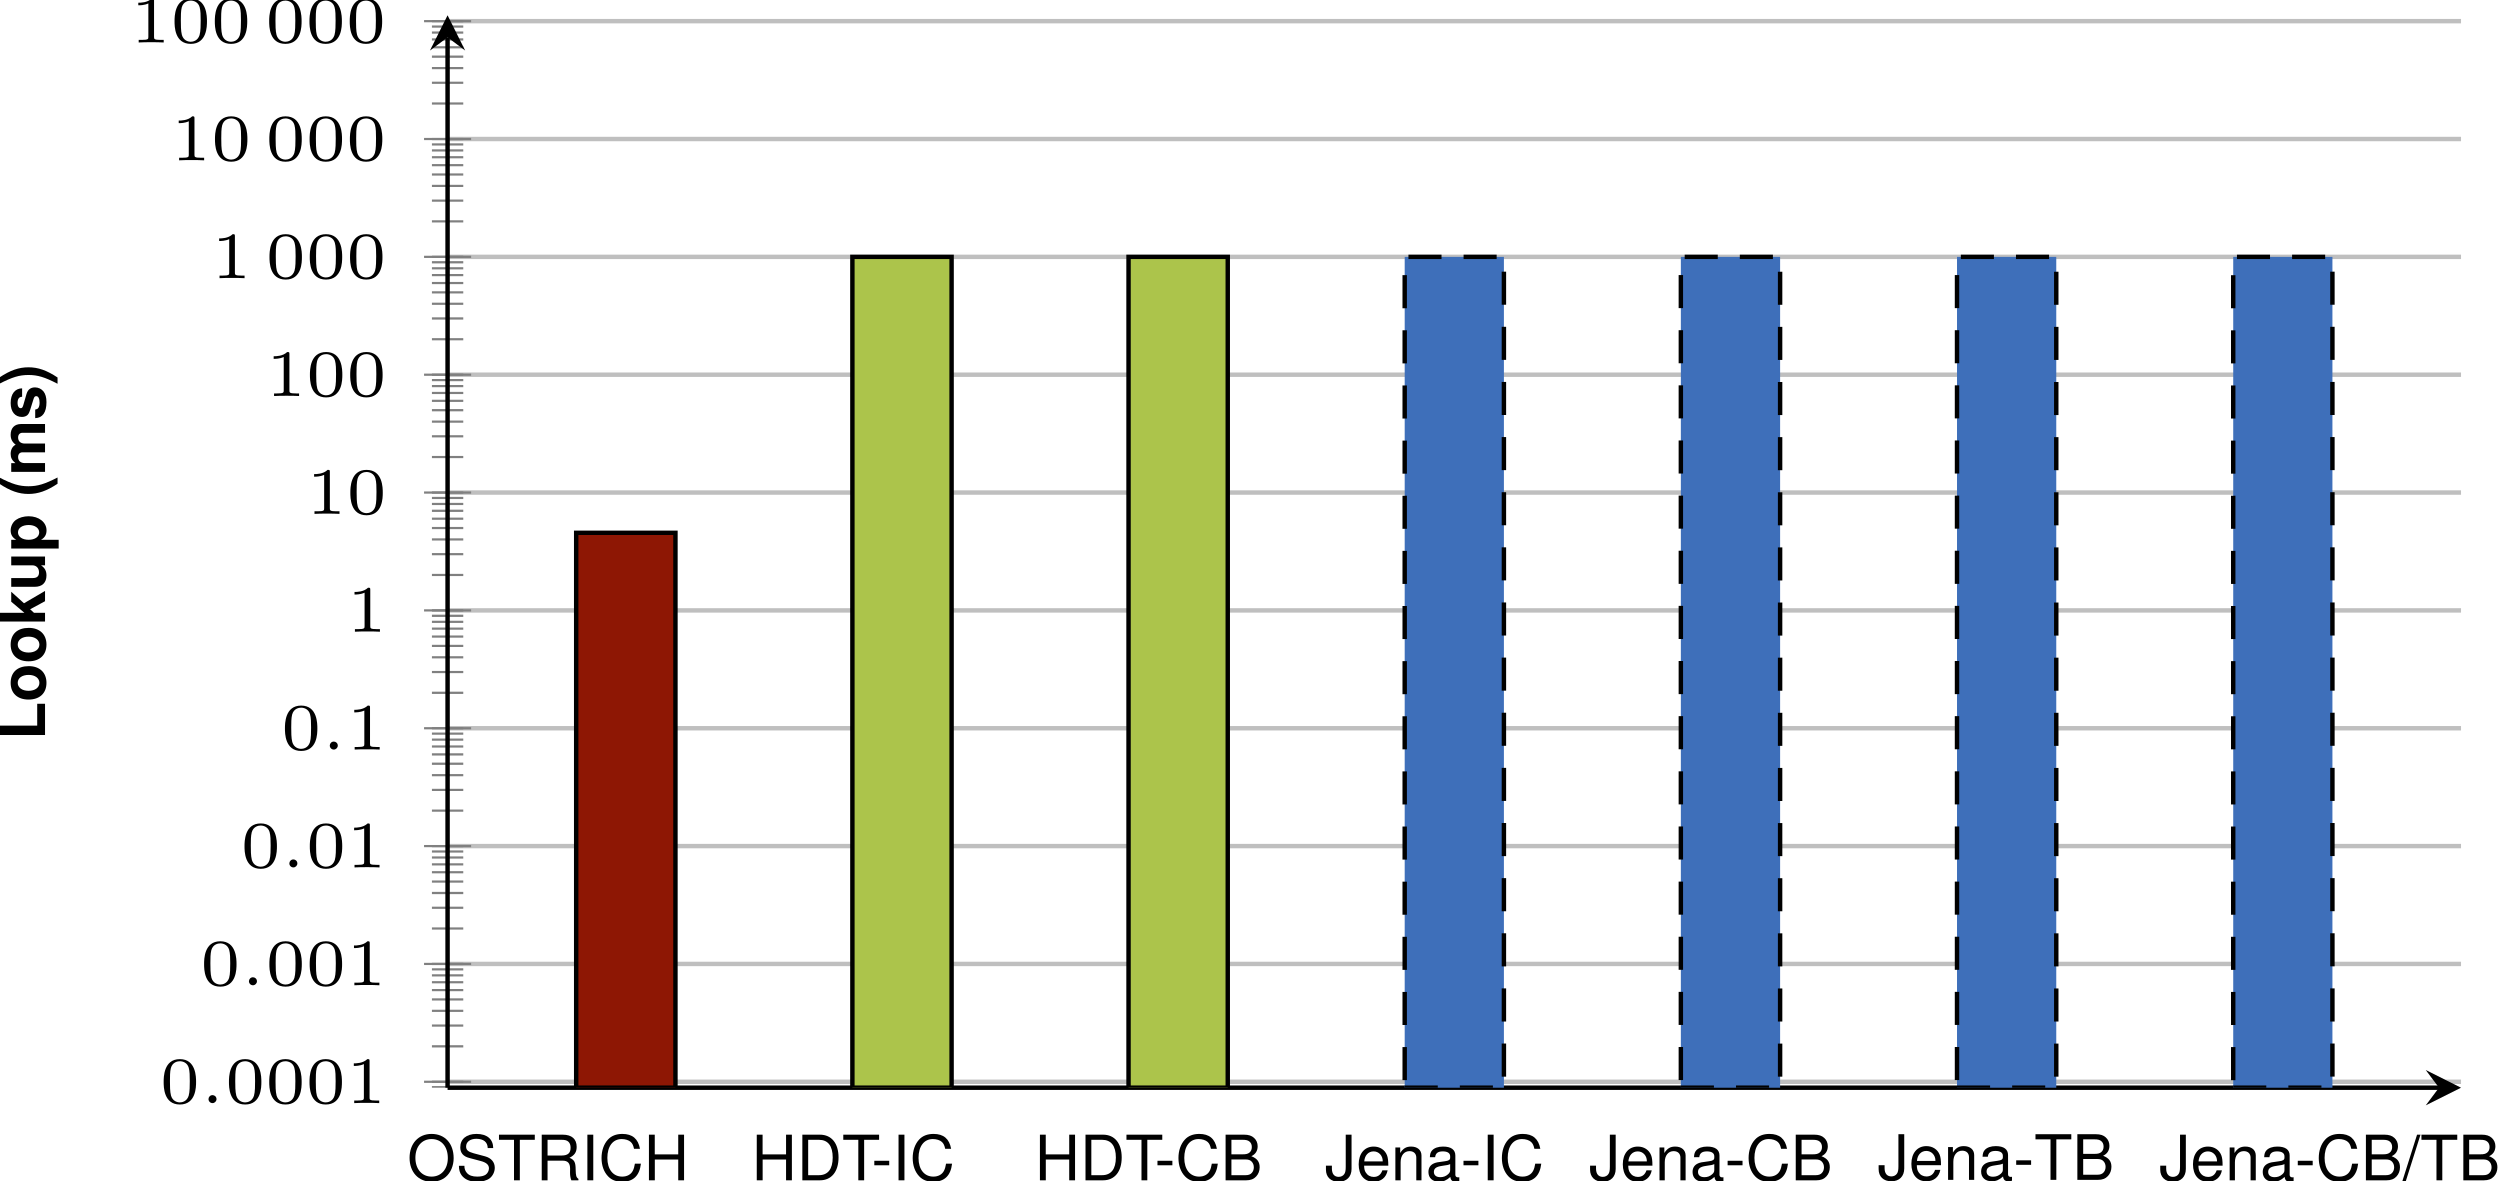 <?xml version='1.0'?>
<!-- This file was generated by dvisvgm 1.9.2 -->
<svg height='106.752pt' version='1.1' viewBox='2.863 -12.139 225.896 106.752' width='225.896pt' xmlns='http://www.w3.org/2000/svg' xmlns:xlink='http://www.w3.org/1999/xlink'>
<defs>
<clipPath id='clip1'>
<path d='M-98.43 86.144V-10.758H366.977V86.144'/>
</clipPath>
<clipPath id='clip3'>
<path d='M-98.43 86.144V-10.758H366.977V86.144'/>
</clipPath>
<clipPath id='clip4'>
<path d='M43.305 86.144H225.238V-10.758H43.305Z'/>
</clipPath>
<path d='M1.148 -4.124C0.498 -3.146 0.226 -2.365 0.226 -1.499C0.226 -0.628 0.498 0.153 1.148 1.131H1.714C1.115 -0.034 0.922 -0.668 0.922 -1.499C0.922 -2.325 1.115 -2.97 1.714 -4.124H1.148Z' id='g1-40'/>
<path d='M0.69 1.131C1.341 0.153 1.612 -0.628 1.612 -1.494C1.612 -2.365 1.341 -3.146 0.69 -4.124H0.124C0.724 -2.959 0.917 -2.325 0.917 -1.494C0.917 -0.668 0.724 -0.023 0.124 1.131H0.69Z' id='g1-41'/>
<path d='M1.301 -4.124H0.453V0H3.276V-0.707H1.301V-4.124Z' id='g1-76'/>
<path d='M1.126 -1.867V-4.124H0.334V0H1.126V-1.001L1.443 -1.346L2.172 0H3.1L1.986 -1.901L3.027 -3.055H2.127L1.126 -1.867Z' id='g1-107'/>
<path d='M0.339 -3.055V0H1.131V-1.833C1.131 -2.206 1.335 -2.433 1.675 -2.433C1.941 -2.433 2.105 -2.28 2.105 -2.037V0H2.897V-1.833C2.897 -2.206 3.1 -2.433 3.44 -2.433C3.706 -2.433 3.87 -2.28 3.87 -2.037V0H4.662V-2.161C4.662 -2.755 4.3 -3.106 3.689 -3.106C3.304 -3.106 3.032 -2.97 2.795 -2.653C2.648 -2.942 2.342 -3.106 1.963 -3.106C1.612 -3.106 1.386 -2.987 1.126 -2.676V-3.055H0.339Z' id='g1-109'/>
<path d='M1.703 -3.106C0.769 -3.106 0.198 -2.489 0.198 -1.488C0.198 -0.481 0.769 0.13 1.709 0.13C2.636 0.13 3.219 -0.487 3.219 -1.465C3.219 -2.501 2.659 -3.106 1.703 -3.106ZM1.709 -2.467C2.144 -2.467 2.427 -2.076 2.427 -1.477C2.427 -0.905 2.133 -0.509 1.709 -0.509C1.279 -0.509 0.99 -0.905 0.99 -1.488S1.279 -2.467 1.709 -2.467Z' id='g1-111'/>
<path d='M1.12 -3.055H0.328V1.233H1.12V-0.362C1.313 -0.023 1.584 0.136 1.969 0.136C2.704 0.136 3.247 -0.554 3.247 -1.482C3.247 -1.912 3.123 -2.342 2.919 -2.625C2.716 -2.914 2.337 -3.106 1.969 -3.106C1.584 -3.106 1.313 -2.942 1.12 -2.602V-3.055ZM1.788 -2.444C2.189 -2.444 2.455 -2.054 2.455 -1.471C2.455 -0.917 2.178 -0.526 1.788 -0.526C1.392 -0.526 1.12 -0.911 1.12 -1.482S1.392 -2.444 1.788 -2.444Z' id='g1-112'/>
<path d='M2.857 -2.071C2.846 -2.716 2.348 -3.106 1.528 -3.106C0.752 -3.106 0.272 -2.716 0.272 -2.088C0.272 -1.884 0.334 -1.709 0.441 -1.59C0.549 -1.482 0.645 -1.431 0.939 -1.335L1.884 -1.041C2.082 -0.979 2.15 -0.917 2.15 -0.792C2.15 -0.605 1.929 -0.492 1.561 -0.492C1.358 -0.492 1.194 -0.532 1.092 -0.6C1.007 -0.662 0.973 -0.724 0.939 -0.888H0.164C0.187 -0.221 0.679 0.13 1.607 0.13C2.031 0.13 2.354 0.04 2.58 -0.141S2.942 -0.605 2.942 -0.905C2.942 -1.301 2.744 -1.556 2.342 -1.675L1.341 -1.963C1.12 -2.031 1.064 -2.076 1.064 -2.201C1.064 -2.37 1.245 -2.484 1.522 -2.484C1.901 -2.484 2.088 -2.348 2.093 -2.071H2.857Z' id='g1-115'/>
<path d='M3.061 0V-3.055H2.269V-1.143C2.269 -0.781 2.014 -0.543 1.629 -0.543C1.29 -0.543 1.12 -0.724 1.12 -1.092V-3.055H0.328V-0.928C0.328 -0.255 0.702 0.13 1.352 0.13C1.765 0.13 2.042 -0.023 2.269 -0.362V0H3.061Z' id='g1-117'/>
<path d='M1.494 -0.359C1.494 -0.574 1.321 -0.723 1.136 -0.723C0.921 -0.723 0.771 -0.55 0.771 -0.365C0.771 -0.161 0.933 0 1.136 0C1.327 0 1.494 -0.167 1.494 -0.359Z' id='g2-58'/>
<path d='M3.288 -1.907C3.288 -2.343 3.288 -3.975 1.823 -3.975S0.359 -2.343 0.359 -1.907C0.359 -1.476 0.359 0.126 1.823 0.126S3.288 -1.476 3.288 -1.907ZM1.823 -0.066C1.572 -0.066 1.166 -0.185 1.022 -0.681C0.927 -1.028 0.927 -1.614 0.927 -1.985C0.927 -2.385 0.927 -2.845 1.01 -3.168C1.16 -3.706 1.614 -3.784 1.823 -3.784C2.098 -3.784 2.493 -3.652 2.624 -3.198C2.714 -2.881 2.72 -2.445 2.72 -1.985C2.72 -1.602 2.72 -0.998 2.618 -0.664C2.451 -0.143 2.02 -0.066 1.823 -0.066Z' id='g3-48'/>
<path d='M2.146 -3.796C2.146 -3.975 2.122 -3.975 1.943 -3.975C1.548 -3.593 0.938 -3.593 0.723 -3.593V-3.359C0.879 -3.359 1.273 -3.359 1.632 -3.527V-0.508C1.632 -0.311 1.632 -0.233 1.016 -0.233H0.759V0C1.088 -0.024 1.554 -0.024 1.889 -0.024S2.69 -0.024 3.019 0V-0.233H2.762C2.146 -0.233 2.146 -0.311 2.146 -0.508V-3.796Z' id='g3-49'/>
<path d='M1.607 -1.765H0.26V-1.358H1.607V-1.765Z' id='g5-45'/>
<path d='M1.296 -4.124L-0.045 0.113H0.266L1.607 -4.124H1.296Z' id='g5-47'/>
<path d='M0.447 0H2.308C2.699 0 2.987 -0.107 3.208 -0.345C3.411 -0.56 3.525 -0.854 3.525 -1.177C3.525 -1.675 3.298 -1.974 2.772 -2.178C3.146 -2.354 3.344 -2.659 3.344 -3.078C3.344 -3.378 3.23 -3.643 3.015 -3.836C2.8 -4.034 2.518 -4.124 2.122 -4.124H0.447V0ZM0.973 -2.348V-3.66H1.991C2.286 -3.66 2.45 -3.621 2.591 -3.513C2.738 -3.4 2.817 -3.23 2.817 -3.004C2.817 -2.783 2.738 -2.608 2.591 -2.495C2.45 -2.387 2.286 -2.348 1.991 -2.348H0.973ZM0.973 -0.464V-1.884H2.257C2.512 -1.884 2.682 -1.822 2.806 -1.686C2.931 -1.556 2.998 -1.375 2.998 -1.171C2.998 -0.973 2.931 -0.792 2.806 -0.662C2.682 -0.526 2.512 -0.464 2.257 -0.464H0.973Z' id='g5-66'/>
<path d='M3.745 -2.846C3.581 -3.751 3.061 -4.192 2.155 -4.192C1.601 -4.192 1.154 -4.017 0.849 -3.677C0.475 -3.27 0.272 -2.682 0.272 -2.014C0.272 -1.335 0.481 -0.752 0.871 -0.351C1.188 -0.023 1.595 0.13 2.133 0.13C3.14 0.13 3.706 -0.413 3.83 -1.505H3.287C3.242 -1.222 3.185 -1.03 3.1 -0.866C2.931 -0.526 2.58 -0.334 2.139 -0.334C1.318 -0.334 0.798 -0.99 0.798 -2.02C0.798 -3.078 1.296 -3.728 2.093 -3.728C2.427 -3.728 2.738 -3.626 2.908 -3.468C3.061 -3.327 3.146 -3.151 3.208 -2.846H3.745Z' id='g5-67'/>
<path d='M0.504 0H2.093C3.134 0 3.774 -0.781 3.774 -2.065C3.774 -3.344 3.14 -4.124 2.093 -4.124H0.504V0ZM1.03 -0.464V-3.66H2.003C2.817 -3.66 3.247 -3.112 3.247 -2.059C3.247 -1.018 2.817 -0.464 2.003 -0.464H1.03Z' id='g5-68'/>
<path d='M3.117 -1.878V0H3.643V-4.124H3.117V-2.342H0.996V-4.124H0.47V0H1.001V-1.878H3.117Z' id='g5-72'/>
<path d='M1.098 -4.124H0.566V0H1.098V-4.124Z' id='g5-73'/>
<path d='M1.884 -4.124V-1.222C1.884 -0.894 1.85 -0.707 1.754 -0.566C1.652 -0.407 1.46 -0.311 1.25 -0.311C0.854 -0.311 0.634 -0.577 0.634 -1.058V-1.324H0.096V-0.962C0.096 -0.294 0.537 0.13 1.245 0.13C1.963 0.13 2.41 -0.317 2.41 -1.03V-4.124H1.884Z' id='g5-74'/>
<path d='M2.201 -4.192C1.018 -4.192 0.215 -3.321 0.215 -2.031S1.018 0.13 2.206 0.13C2.704 0.13 3.151 -0.023 3.485 -0.306C3.932 -0.685 4.198 -1.324 4.198 -1.997C4.198 -3.327 3.411 -4.192 2.201 -4.192ZM2.201 -3.728C3.095 -3.728 3.672 -3.049 3.672 -2.008C3.672 -1.013 3.078 -0.334 2.206 -0.334C1.33 -0.334 0.741 -1.013 0.741 -2.031S1.33 -3.728 2.201 -3.728Z' id='g5-79'/>
<path d='M1.052 -1.776H2.41C2.88 -1.776 3.089 -1.55 3.089 -1.041L3.083 -0.673C3.083 -0.419 3.129 -0.17 3.202 0H3.841V-0.13C3.643 -0.266 3.604 -0.413 3.592 -0.962C3.587 -1.641 3.479 -1.844 3.032 -2.037C3.496 -2.263 3.683 -2.552 3.683 -3.021C3.683 -3.734 3.236 -4.124 2.427 -4.124H0.526V0H1.052V-1.776ZM1.052 -2.24V-3.66H2.325C2.619 -3.66 2.789 -3.615 2.919 -3.502C3.061 -3.383 3.134 -3.196 3.134 -2.948C3.134 -2.461 2.885 -2.24 2.325 -2.24H1.052Z' id='g5-82'/>
<path d='M3.372 -2.914C3.366 -3.723 2.812 -4.192 1.861 -4.192C0.956 -4.192 0.396 -3.728 0.396 -2.981C0.396 -2.478 0.662 -2.161 1.205 -2.02L2.229 -1.748C2.75 -1.612 2.987 -1.403 2.987 -1.081C2.987 -0.86 2.868 -0.634 2.693 -0.509C2.529 -0.396 2.269 -0.334 1.935 -0.334C1.488 -0.334 1.182 -0.441 0.984 -0.679C0.832 -0.86 0.764 -1.058 0.769 -1.313H0.272C0.277 -0.933 0.351 -0.685 0.515 -0.458C0.798 -0.074 1.273 0.13 1.901 0.13C2.393 0.13 2.795 0.017 3.061 -0.187C3.338 -0.407 3.513 -0.775 3.513 -1.131C3.513 -1.641 3.196 -2.014 2.636 -2.167L1.601 -2.444C1.103 -2.58 0.922 -2.738 0.922 -3.055C0.922 -3.474 1.29 -3.751 1.844 -3.751C2.501 -3.751 2.868 -3.451 2.874 -2.914H3.372Z' id='g5-83'/>
<path d='M2.003 -3.66H3.355V-4.124H0.119V-3.66H1.477V0H2.003V-3.66Z' id='g5-84'/>
<path d='M3.027 -0.277C2.976 -0.266 2.953 -0.266 2.925 -0.266C2.761 -0.266 2.67 -0.351 2.67 -0.498V-2.24C2.67 -2.767 2.286 -3.049 1.556 -3.049C1.126 -3.049 0.769 -2.925 0.571 -2.704C0.436 -2.552 0.379 -2.382 0.368 -2.088H0.843C0.883 -2.45 1.098 -2.614 1.539 -2.614C1.963 -2.614 2.201 -2.455 2.201 -2.172V-2.048C2.201 -1.85 2.082 -1.765 1.709 -1.72C1.041 -1.635 0.939 -1.612 0.758 -1.539C0.413 -1.397 0.238 -1.131 0.238 -0.747C0.238 -0.209 0.611 0.13 1.211 0.13C1.584 0.13 1.884 0 2.218 -0.306C2.252 -0.006 2.399 0.13 2.704 0.13C2.8 0.13 2.874 0.119 3.027 0.079V-0.277ZM2.201 -0.933C2.201 -0.775 2.155 -0.679 2.014 -0.549C1.822 -0.373 1.59 -0.283 1.313 -0.283C0.945 -0.283 0.73 -0.458 0.73 -0.758C0.73 -1.069 0.939 -1.228 1.443 -1.301C1.941 -1.369 2.042 -1.392 2.201 -1.465V-0.933Z' id='g5-97'/>
<path d='M2.902 -1.324C2.902 -1.776 2.868 -2.048 2.783 -2.269C2.591 -2.755 2.139 -3.049 1.584 -3.049C0.758 -3.049 0.226 -2.416 0.226 -1.443S0.741 0.13 1.573 0.13C2.252 0.13 2.721 -0.255 2.84 -0.9H2.365C2.235 -0.509 1.969 -0.306 1.59 -0.306C1.29 -0.306 1.035 -0.441 0.877 -0.69C0.764 -0.86 0.724 -1.03 0.718 -1.324H2.902ZM0.73 -1.709C0.769 -2.257 1.103 -2.614 1.578 -2.614C2.042 -2.614 2.399 -2.229 2.399 -1.742C2.399 -1.731 2.399 -1.72 2.393 -1.709H0.73Z' id='g5-101'/>
<path d='M0.396 -2.965V0H0.871V-1.635C0.871 -2.24 1.188 -2.636 1.675 -2.636C2.048 -2.636 2.286 -2.41 2.286 -2.054V0H2.755V-2.24C2.755 -2.733 2.387 -3.049 1.816 -3.049C1.375 -3.049 1.092 -2.88 0.832 -2.467V-2.965H0.396Z' id='g5-110'/>
</defs>
<g id='page1'>
<path clip-path='url(#clip1)' d='M43.305 85.609H225.238M43.305 74.961H225.238M43.305 64.312H225.238M43.305 53.664H225.238M43.305 43.016H225.238M43.305 32.367H225.238M43.305 21.719H225.238M43.305 11.07H225.238M43.305 0.422H225.238M43.305 -10.227H225.238' fill='none' stroke='#bfbfbf' stroke-miterlimit='10.037' stroke-width='0.4'/>
<path clip-path='url(#clip3)' d='M41.891 86.098H44.723M41.891 85.609H44.723M41.891 82.406H44.723M41.891 80.531H44.723M41.891 79.199H44.723M41.891 78.168H44.723M41.891 77.324H44.723M41.891 76.613H44.723M41.891 75.992H44.723M41.891 75.449H44.723M41.891 74.961H44.723M41.891 71.758H44.723M41.891 69.883H44.723M41.891 68.551H44.723M41.891 67.519H44.723M41.891 66.676H44.723M41.891 65.965H44.723M41.891 65.344H44.723M41.891 64.801H44.723M41.891 64.312H44.723M41.891 61.109H44.723M41.891 59.234H44.723M41.891 57.902H44.723M41.891 56.871H44.723M41.891 56.027H44.723M41.891 55.312H44.723M41.891 54.695H44.723M41.891 54.152H44.723M41.891 53.664H44.723M41.891 50.461H44.723M41.891 48.586H44.723M41.891 47.254H44.723M41.891 46.223H44.723M41.891 45.379H44.723M41.891 44.664H44.723M41.891 44.047H44.723M41.891 43.504H44.723M41.891 43.016H44.723M41.891 39.812H44.723M41.891 37.934H44.723M41.891 36.605H44.723M41.891 35.574H44.723M41.891 34.73H44.723M41.891 34.016H44.723M41.891 33.398H44.723M41.891 32.855H44.723M41.891 32.367H44.723M41.891 29.16H44.723M41.891 27.285H44.723M41.891 25.957H44.723M41.891 24.926H44.723M41.891 24.082H44.723M41.891 23.367H44.723M41.891 22.75H44.723M41.891 22.207H44.723M41.891 21.719H44.723M41.891 18.512H44.723M41.891 16.637H44.723M41.891 15.309H44.723M41.891 14.277H44.723M41.891 13.434H44.723M41.891 12.719H44.723M41.891 12.102H44.723M41.891 11.559H44.723M41.891 11.07H44.723M41.891 7.863H44.723M41.891 5.988H44.723M41.891 4.66H44.723M41.891 3.629H44.723M41.891 2.785H44.723M41.891 2.07H44.723M41.891 1.453H44.723M41.891 0.91H44.723M41.891 0.422H44.723M41.891 -2.785H44.723M41.891 -4.66H44.723M41.891 -5.988H44.723M41.891 -7.019H44.723M41.891 -7.863H44.723M41.891 -8.578H44.723M41.891 -9.195H44.723M41.891 -9.738H44.723M41.891 -10.227H44.723' fill='none' stroke='#808080' stroke-miterlimit='10.037' stroke-width='0.2'/>
<path clip-path='url(#clip3)' d='M41.18 85.609H45.434M41.18 74.961H45.434M41.18 64.312H45.434M41.18 53.664H45.434M41.18 43.016H45.434M41.18 32.367H45.434M41.18 21.719H45.434M41.18 11.07H45.434M41.18 0.422H45.434M41.18 -10.227H45.434' fill='none' stroke='#808080' stroke-miterlimit='10.037' stroke-width='0.2'/>
<path d='M43.305 86.144H223.246' fill='none' stroke='#000000' stroke-miterlimit='10.037' stroke-width='0.4'/>
<path d='M225.238 86.144L222.051 84.547L223.246 86.144L222.051 87.738'/>
<path d='M43.305 86.144V-8.766' fill='none' stroke='#000000' stroke-miterlimit='10.037' stroke-width='0.4'/>
<path d='M43.305 -10.758L41.711 -7.57L43.305 -8.766L44.898 -7.57'/>
<g transform='matrix(1 0 0 1 -90.677 58.295)'>
<use x='107.969' xlink:href='#g3-48' y='29.242'/>
<use x='111.609' xlink:href='#g2-58' y='29.242'/>
<use x='113.869' xlink:href='#g3-48' y='29.242'/>
<use x='117.509' xlink:href='#g3-48' y='29.242'/>
<use x='121.148' xlink:href='#g3-48' y='29.242'/>
<use x='124.787' xlink:href='#g3-49' y='29.242'/>
</g>
<g transform='matrix(1 0 0 1 -87.023 47.646)'>
<use x='107.969' xlink:href='#g3-48' y='29.242'/>
<use x='111.609' xlink:href='#g2-58' y='29.242'/>
<use x='113.869' xlink:href='#g3-48' y='29.242'/>
<use x='117.509' xlink:href='#g3-48' y='29.242'/>
<use x='121.148' xlink:href='#g3-49' y='29.242'/>
</g>
<g transform='matrix(1 0 0 1 -83.371 36.998)'>
<use x='107.969' xlink:href='#g3-48' y='29.242'/>
<use x='111.609' xlink:href='#g2-58' y='29.242'/>
<use x='113.869' xlink:href='#g3-48' y='29.242'/>
<use x='117.509' xlink:href='#g3-49' y='29.242'/>
</g>
<g transform='matrix(1 0 0 1 -79.718 26.349)'>
<use x='107.969' xlink:href='#g3-48' y='29.242'/>
<use x='111.609' xlink:href='#g2-58' y='29.242'/>
<use x='113.869' xlink:href='#g3-49' y='29.242'/>
</g>
<g transform='matrix(1 0 0 1 -73.795 15.7)'>
<use x='107.969' xlink:href='#g3-49' y='29.242'/>
</g>
<g transform='matrix(1 0 0 1 -77.448 5.052)'>
<use x='107.969' xlink:href='#g3-49' y='29.242'/>
<use x='111.609' xlink:href='#g3-48' y='29.242'/>
</g>
<g transform='matrix(1 0 0 1 -81.101 -5.597)'>
<use x='107.969' xlink:href='#g3-49' y='29.242'/>
<use x='111.609' xlink:href='#g3-48' y='29.242'/>
<use x='115.248' xlink:href='#g3-48' y='29.242'/>
</g>
<g transform='matrix(1 0 0 1 -86.027 -16.245)'>
<use x='107.969' xlink:href='#g3-49' y='29.242'/>
<use x='112.882' xlink:href='#g3-48' y='29.242'/>
<use x='116.521' xlink:href='#g3-48' y='29.242'/>
<use x='120.16' xlink:href='#g3-48' y='29.242'/>
</g>
<g transform='matrix(1 0 0 1 -89.68 -26.894)'>
<use x='107.969' xlink:href='#g3-49' y='29.242'/>
<use x='111.609' xlink:href='#g3-48' y='29.242'/>
<use x='116.521' xlink:href='#g3-48' y='29.242'/>
<use x='120.16' xlink:href='#g3-48' y='29.242'/>
<use x='123.8' xlink:href='#g3-48' y='29.242'/>
</g>
<g transform='matrix(1 0 0 1 -93.333 -37.543)'>
<use x='107.969' xlink:href='#g3-49' y='29.242'/>
<use x='111.609' xlink:href='#g3-48' y='29.242'/>
<use x='115.248' xlink:href='#g3-48' y='29.242'/>
<use x='120.16' xlink:href='#g3-48' y='29.242'/>
<use x='123.8' xlink:href='#g3-48' y='29.242'/>
<use x='127.439' xlink:href='#g3-48' y='29.242'/>
</g>
<path clip-path='url(#clip4)' d='M54.926 86.144H63.895V36.004H54.926Z' fill='#8e1704'/>
<path clip-path='url(#clip4)' d='M54.926 86.144H63.895V36.004H54.926Z' fill='none' stroke='#000000' stroke-miterlimit='10.037' stroke-width='0.4'/>
<path clip-path='url(#clip4)' d='M79.883 86.144H88.848V11.07H79.883Z' fill='#acc44b'/>
<path clip-path='url(#clip4)' d='M79.883 86.144H88.848V11.07H79.883Z' fill='none' stroke='#000000' stroke-miterlimit='10.037' stroke-width='0.4'/>
<path clip-path='url(#clip4)' d='M104.836 86.144H113.801V11.07H104.836Z' fill='#acc44b'/>
<path clip-path='url(#clip4)' d='M104.836 86.144H113.801V11.07H104.836Z' fill='none' stroke='#000000' stroke-miterlimit='10.037' stroke-width='0.4'/>
<path clip-path='url(#clip4)' d='M129.789 86.144H138.754V11.07H129.789Z' fill='#3e6fba'/>
<path clip-path='url(#clip4)' d='M129.789 86.144H138.754V11.07H129.789Z' fill='none' stroke='#000000' stroke-dasharray='2.989,1.993' stroke-miterlimit='10.037' stroke-width='0.4'/>
<path clip-path='url(#clip4)' d='M154.742 86.144H163.711V11.07H154.742Z' fill='#3e6fba'/>
<path clip-path='url(#clip4)' d='M154.742 86.144H163.711V11.07H154.742Z' fill='none' stroke='#000000' stroke-dasharray='2.989,1.993' stroke-miterlimit='10.037' stroke-width='0.4'/>
<path clip-path='url(#clip4)' d='M179.695 86.144H188.664V11.07H179.695Z' fill='#3e6fba'/>
<path clip-path='url(#clip4)' d='M179.695 86.144H188.664V11.07H179.695Z' fill='none' stroke='#000000' stroke-dasharray='2.989,1.993' stroke-miterlimit='10.037' stroke-width='0.4'/>
<path clip-path='url(#clip4)' d='M204.653 86.144H213.617V11.07H204.653Z' fill='#3e6fba'/>
<path clip-path='url(#clip4)' d='M204.653 86.144H213.617V11.07H204.653Z' fill='none' stroke='#000000' stroke-dasharray='2.989,1.993' stroke-miterlimit='10.037' stroke-width='0.4'/>
<g transform='matrix(0 -1 1 0 -22.31 162.697)'>
<use x='107.969' xlink:href='#g1-76' y='29.242'/>
<use x='111.426' xlink:href='#g1-111' y='29.242'/>
<use x='114.883' xlink:href='#g1-111' y='29.242'/>
<use x='118.34' xlink:href='#g1-107' y='29.242'/>
<use x='121.485' xlink:href='#g1-117' y='29.242'/>
<use x='124.942' xlink:href='#g1-112' y='29.242'/>
<use x='129.977' xlink:href='#g1-40' y='29.242'/>
<use x='131.861' xlink:href='#g1-109' y='29.242'/>
<use x='136.89' xlink:href='#g1-115' y='29.242'/>
<use x='140.036' xlink:href='#g1-41' y='29.242'/>
</g>
<g transform='matrix(1 0 0 1 -83.083 65.27)'>
<use x='122.739' xlink:href='#g5-79' y='29.242'/>
<use x='127.14' xlink:href='#g5-83' y='29.242'/>
<use x='130.914' xlink:href='#g5-84' y='29.242'/>
<use x='134.37' xlink:href='#g5-82' y='29.242'/>
<use x='138.455' xlink:href='#g5-73' y='29.242'/>
<use x='140.028' xlink:href='#g5-67' y='29.242'/>
<use x='144.113' xlink:href='#g5-72' y='29.242'/>
</g>
<g transform='matrix(1 0 0 1 -80.318 65.27)'>
<use x='151.091' xlink:href='#g5-72' y='29.242'/>
<use x='155.176' xlink:href='#g5-68' y='29.242'/>
<use x='159.26' xlink:href='#g5-84' y='29.242'/>
<use x='161.922' xlink:href='#g5-45' y='29.242'/>
<use x='163.806' xlink:href='#g5-73' y='29.242'/>
<use x='165.379' xlink:href='#g5-67' y='29.242'/>
</g>
<g transform='matrix(1 0 0 1 -82.212 65.27)'>
<use x='178.571' xlink:href='#g5-72' y='29.242'/>
<use x='182.656' xlink:href='#g5-68' y='29.242'/>
<use x='186.741' xlink:href='#g5-84' y='29.242'/>
<use x='189.402' xlink:href='#g5-45' y='29.242'/>
<use x='191.286' xlink:href='#g5-67' y='29.242'/>
<use x='195.371' xlink:href='#g5-66' y='29.242'/>
</g>
<g transform='matrix(1 0 0 1 -81.036 65.27)'>
<use x='203.613' xlink:href='#g5-74' y='29.242'/>
<use x='206.441' xlink:href='#g5-101' y='29.242'/>
<use x='209.587' xlink:href='#g5-110' y='29.242'/>
<use x='212.732' xlink:href='#g5-97' y='29.242'/>
<use x='215.878' xlink:href='#g5-45' y='29.242'/>
<use x='217.762' xlink:href='#g5-73' y='29.242'/>
<use x='219.335' xlink:href='#g5-67' y='29.242'/>
</g>
<g transform='matrix(1 0 0 1 -81.351 65.27)'>
<use x='227.794' xlink:href='#g5-74' y='29.242'/>
<use x='230.622' xlink:href='#g5-101' y='29.242'/>
<use x='233.768' xlink:href='#g5-110' y='29.242'/>
<use x='236.913' xlink:href='#g5-97' y='29.242'/>
<use x='240.059' xlink:href='#g5-45' y='29.242'/>
<use x='241.943' xlink:href='#g5-67' y='29.242'/>
<use x='246.028' xlink:href='#g5-66' y='29.242'/>
</g>
<g transform='matrix(1 0 0 1 -81.036 65.229)'>
<use x='253.553' xlink:href='#g5-74' y='29.242'/>
<use x='256.382' xlink:href='#g5-101' y='29.242'/>
<use x='259.528' xlink:href='#g5-110' y='29.242'/>
<use x='262.673' xlink:href='#g5-97' y='29.242'/>
<use x='265.819' xlink:href='#g5-45' y='29.242'/>
<use x='267.703' xlink:href='#g5-84' y='29.242'/>
<use x='271.159' xlink:href='#g5-66' y='29.242'/>
</g>
<g transform='matrix(1 0 0 1 -85.769 65.27)'>
<use x='283.731' xlink:href='#g5-74' y='29.242'/>
<use x='286.56' xlink:href='#g5-101' y='29.242'/>
<use x='289.705' xlink:href='#g5-110' y='29.242'/>
<use x='292.851' xlink:href='#g5-97' y='29.242'/>
<use x='295.996' xlink:href='#g5-45' y='29.242'/>
<use x='297.88' xlink:href='#g5-67' y='29.242'/>
<use x='301.965' xlink:href='#g5-66' y='29.242'/>
<use x='305.738' xlink:href='#g5-47' y='29.242'/>
<use x='307.311' xlink:href='#g5-84' y='29.242'/>
<use x='310.768' xlink:href='#g5-66' y='29.242'/>
</g>
</g>
</svg>
